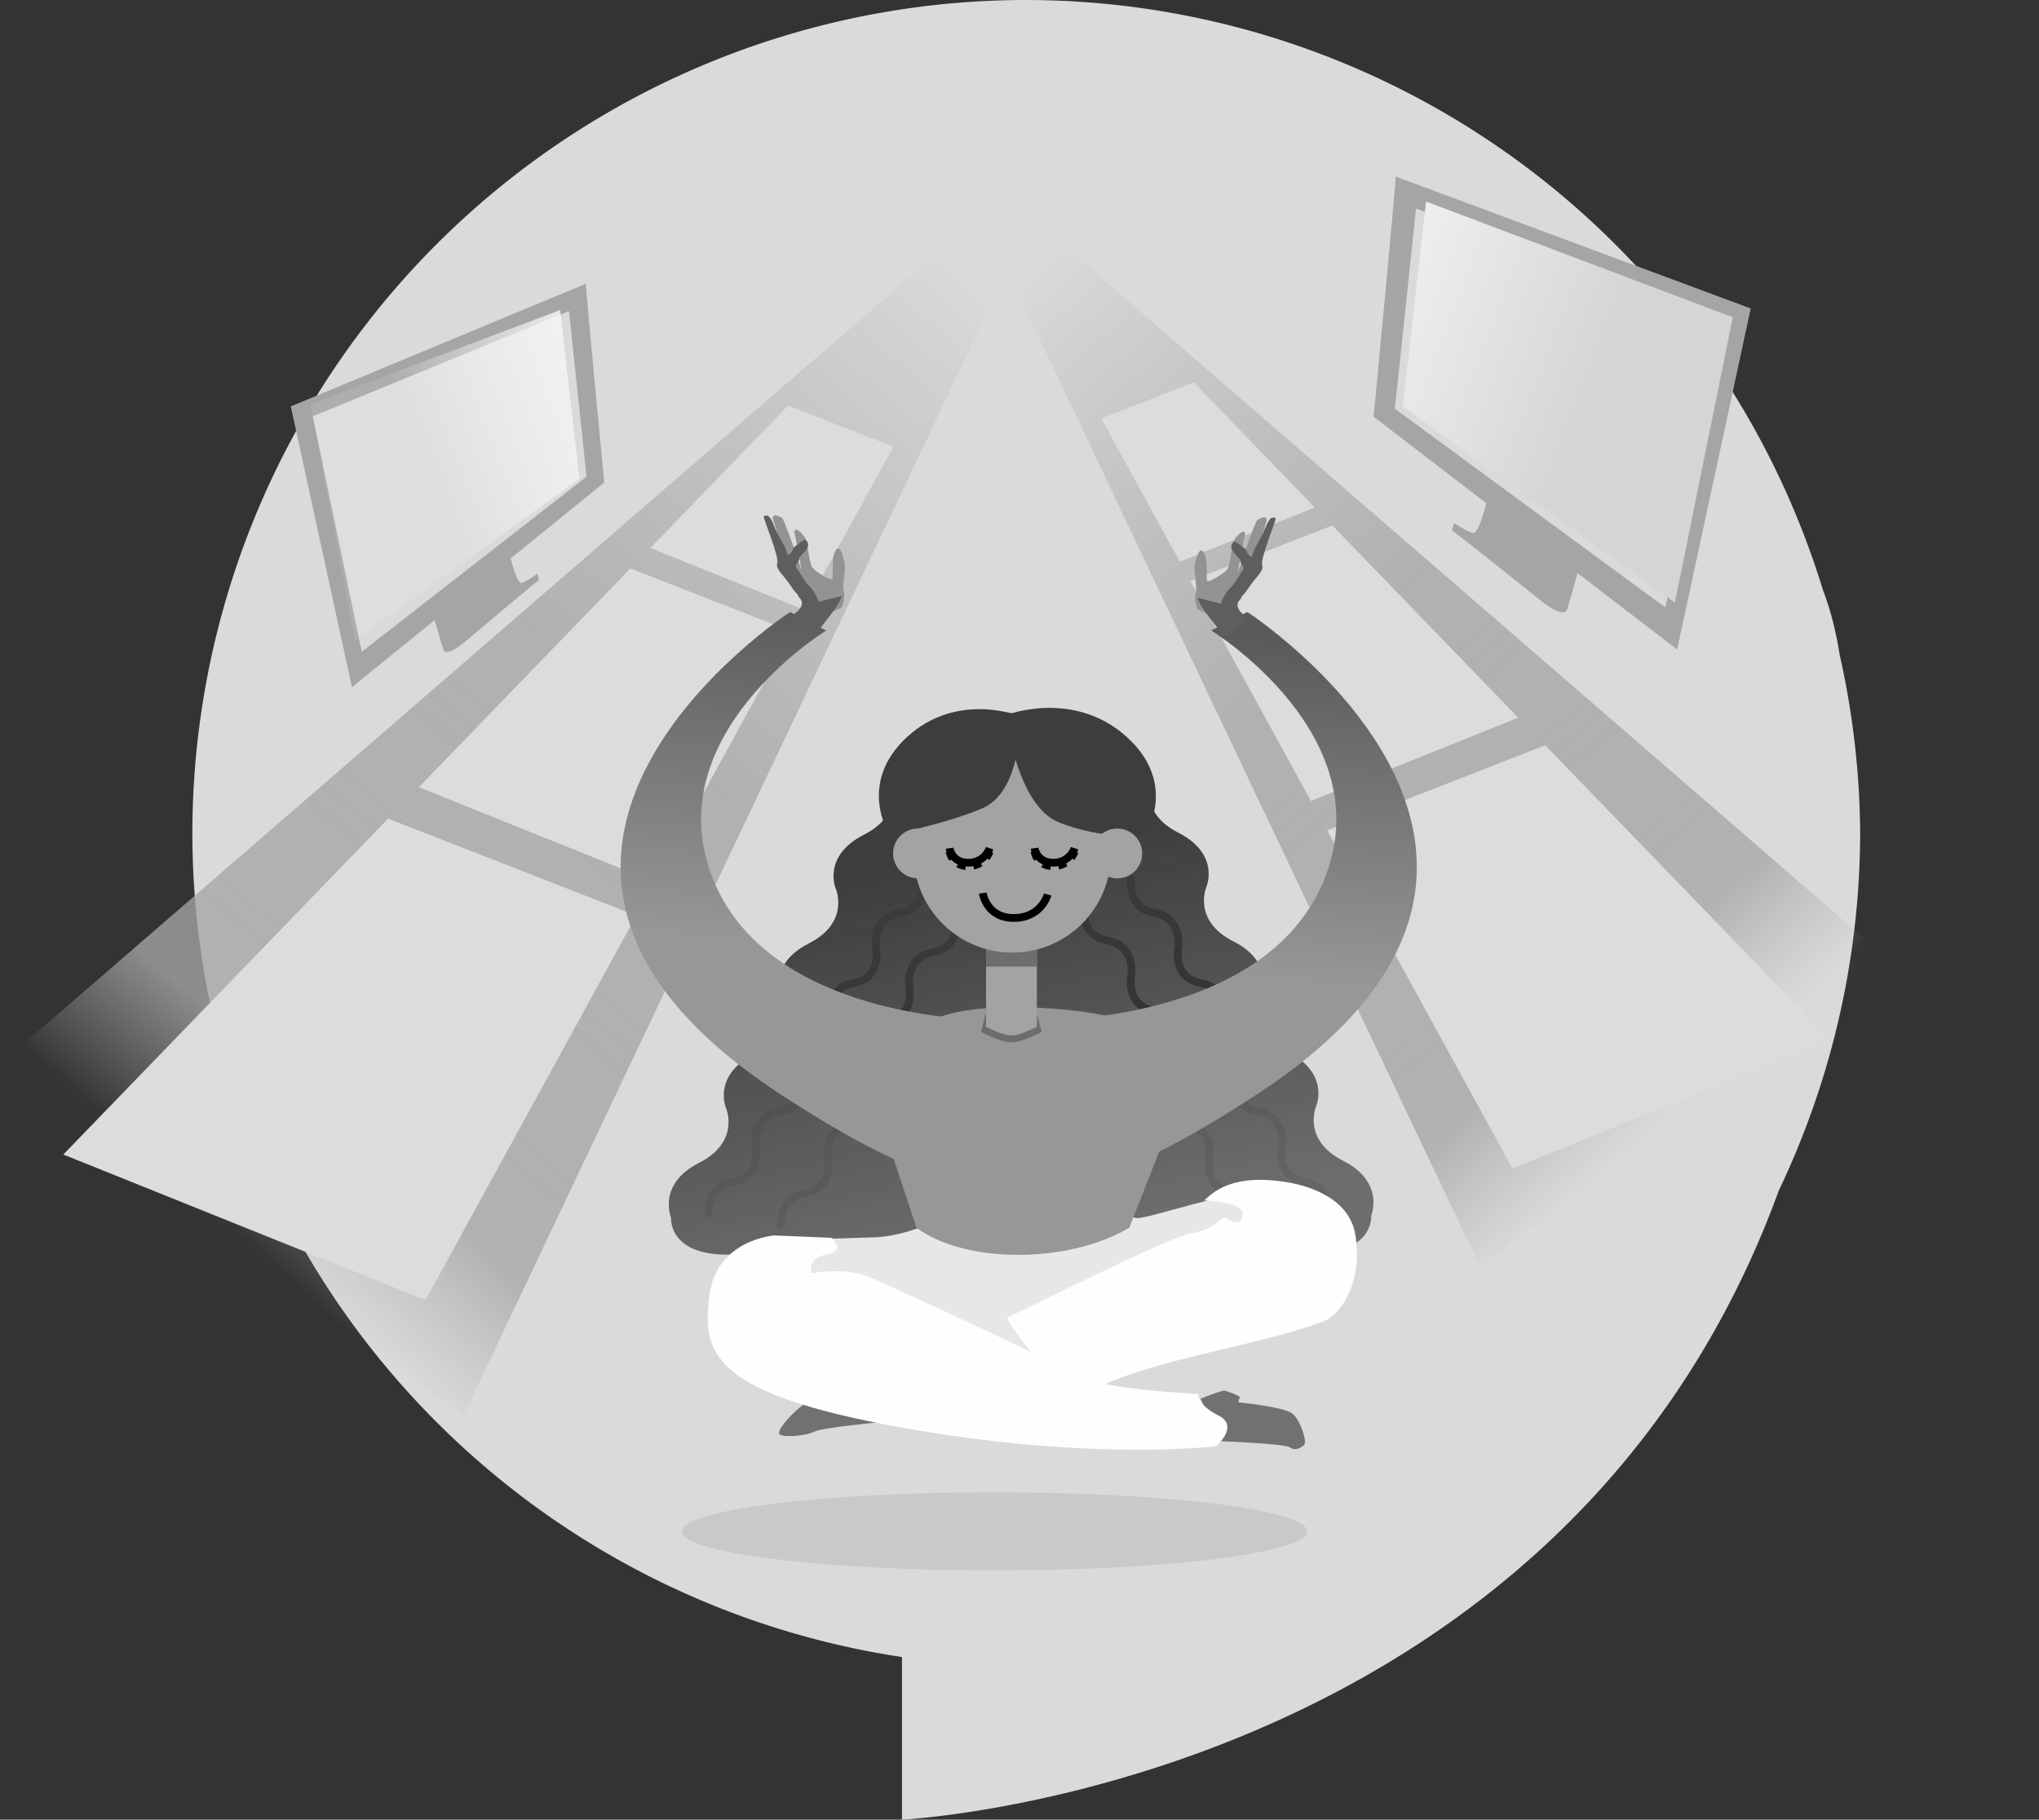 <?xml version="1.0" encoding="UTF-8" standalone="no"?>
<!-- Created with Inkscape (http://www.inkscape.org/) -->

<svg
   xmlns:dc="http://purl.org/dc/elements/1.1/"
   xmlns:cc="http://creativecommons.org/ns#"
   xmlns:rdf="http://www.w3.org/1999/02/22-rdf-syntax-ns#"
   xmlns:svg="http://www.w3.org/2000/svg"
   xmlns="http://www.w3.org/2000/svg"
   xmlns:xlink="http://www.w3.org/1999/xlink"
   xmlns:sodipodi="http://sodipodi.sourceforge.net/DTD/sodipodi-0.dtd"
   xmlns:inkscape="http://www.inkscape.org/namespaces/inkscape"
   width="173.12mm"
   height="154.532mm"
   viewBox="0 0 173.12 154.532"
   version="1.1"
   id="svg3337"
   sodipodi:docname="goddess_of_fintech.svg"
   inkscape:version="0.92.3 (2405546, 2018-03-11)">
  <rect x="0" y="0" width="173.12" height="154.532" fill="#333333" stroke="none"/>
  <defs
     id="defs3331">
    <linearGradient
       inkscape:collect="always"
       id="linearGradient1688">
      <stop
         style="stop-color:#afafaf;stop-opacity:0.024"
         offset="0"
         id="stop1684" />
      <stop
         id="stop1907"
         offset="0.125"
         style="stop-color:#a6a6a6;stop-opacity:0.981" />
      <stop
         id="stop1905"
         offset="0.539"
         style="stop-color:#9e9e9e;stop-opacity:0.859" />
      <stop
         style="stop-color:#8d8d8d;stop-opacity:0;"
         offset="1"
         id="stop1686" />
    </linearGradient>
    <linearGradient
       inkscape:collect="always"
       xlink:href="#linearGradient1688"
       id="linearGradient2558"
       gradientUnits="userSpaceOnUse"
       x1="65.072"
       y1="279.968"
       x2="92.18"
       y2="248.919" />
    <linearGradient
       id="linearGradient2257"
       inkscape:collect="always">
      <stop
         id="stop2253"
         offset="0"
         style="stop-color:#3d3d3d;stop-opacity:1;" />
      <stop
         id="stop2255"
         offset="1"
         style="stop-color:#3d3d3d;stop-opacity:0.699" />
    </linearGradient>
    <linearGradient
       id="linearGradient2169-5"
       inkscape:collect="always">
      <stop
         id="stop2179"
         offset="0"
         style="stop-color:#5a5a5a;stop-opacity:1" />
      <stop
         id="stop2181"
         offset="1"
         style="stop-color:#979797;stop-opacity:1" />
    </linearGradient>
    <linearGradient
       inkscape:collect="always"
       xlink:href="#linearGradient2257"
       id="linearGradient2220"
       x1="95.108"
       y1="263.714"
       x2="97.881"
       y2="276.844"
       gradientUnits="userSpaceOnUse"
       gradientTransform="matrix(2.483,0,0,2.786,-124.926,-622.992)" />
    <linearGradient
       inkscape:collect="always"
       xlink:href="#linearGradient2257"
       id="linearGradient2240"
       gradientUnits="userSpaceOnUse"
       x1="95.108"
       y1="263.714"
       x2="97.881"
       y2="276.844"
       gradientTransform="matrix(2.483,0,0,2.687,-125.092,-596.788)" />
    <linearGradient
       gradientTransform="matrix(-1.803,0,0,1.803,266.098,-369.562)"
       inkscape:collect="always"
       xlink:href="#linearGradient1069"
       id="linearGradient2578-6"
       x1="109.674"
       y1="245.44"
       x2="119.797"
       y2="249.315"
       gradientUnits="userSpaceOnUse" />
    <linearGradient
       inkscape:collect="always"
       id="linearGradient1069">
      <stop
         style="stop-color:#f5f5f5;stop-opacity:1"
         offset="0"
         id="stop1065" />
      <stop
         style="stop-color:#ffffff;stop-opacity:0.102"
         offset="1"
         id="stop1067" />
    </linearGradient>
    <linearGradient
       gradientTransform="matrix(2.188,0,0,2.188,-110.799,-472.442)"
       inkscape:collect="always"
       xlink:href="#linearGradient2802"
       id="linearGradient2578-1"
       x1="109.674"
       y1="245.44"
       x2="119.797"
       y2="249.315"
       gradientUnits="userSpaceOnUse" />
    <linearGradient
       id="linearGradient2802"
       inkscape:collect="always">
      <stop
         id="stop2798"
         offset="0"
         style="stop-color:#f5f5f5;stop-opacity:1" />
      <stop
         id="stop2800"
         offset="1"
         style="stop-color:#d5d5d5;stop-opacity:1" />
    </linearGradient>
    <linearGradient
       inkscape:collect="always"
       xlink:href="#linearGradient2257"
       id="linearGradient4521"
       gradientUnits="userSpaceOnUse"
       x1="94.926"
       y1="263.714"
       x2="97.702"
       y2="276.844"
       gradientTransform="matrix(2.48,0,0,2.483,-124.198,-542.752)" />
    <linearGradient
       inkscape:collect="always"
       xlink:href="#linearGradient2257"
       id="linearGradient4523"
       gradientUnits="userSpaceOnUse"
       x1="94.926"
       y1="263.714"
       x2="97.702"
       y2="276.844"
       gradientTransform="matrix(2.48,0,0,2.483,-124.198,-542.752)" />
    <linearGradient
       inkscape:collect="always"
       xlink:href="#linearGradient2169-5"
       id="linearGradient4525"
       gradientUnits="userSpaceOnUse"
       x1="92.705"
       y1="257.068"
       x2="91.811"
       y2="268.704"
       gradientTransform="matrix(2.483,0,0,2.483,-124.926,-542.752)" />
    <linearGradient
       inkscape:collect="always"
       xlink:href="#linearGradient2169-5"
       id="linearGradient4527"
       gradientUnits="userSpaceOnUse"
       x1="92.705"
       y1="257.068"
       x2="91.811"
       y2="268.704"
       gradientTransform="matrix(2.483,0,0,2.483,-124.926,-542.752)" />
    <linearGradient
       inkscape:collect="always"
       xlink:href="#linearGradient2169-5"
       id="linearGradient4529"
       gradientUnits="userSpaceOnUse"
       x1="92.705"
       y1="257.068"
       x2="91.811"
       y2="268.704"
       gradientTransform="matrix(2.483,0,0,2.483,-124.926,-542.752)" />
    <clipPath
       clipPathUnits="userSpaceOnUse"
       id="clipPath9065">
      <path
         style="fill:none;stroke:#000000;stroke-width:0.182px;stroke-linecap:butt;stroke-linejoin:miter;stroke-opacity:1"
         d="m 39.201,290.329 25.82,10.428 33.379,-63.479 -3.643,-1.093 -57.741,51.093 z"
         id="path9067"
         inkscape:connector-curvature="0" />
    </clipPath>
    <linearGradient
       gradientTransform="matrix(-0.878,0,0,0.878,170.381,29.764)"
       inkscape:collect="always"
       xlink:href="#linearGradient1688"
       id="linearGradient2558-2"
       gradientUnits="userSpaceOnUse"
       x1="65.072"
       y1="279.968"
       x2="92.18"
       y2="248.919" />
    <clipPath
       clipPathUnits="userSpaceOnUse"
       id="clipPath9065-1">
      <path
         style="fill:none;stroke:#000000;stroke-width:0.182px;stroke-linecap:butt;stroke-linejoin:miter;stroke-opacity:1"
         d="m 39.201,290.329 25.82,10.428 33.379,-63.479 -3.643,-1.093 -57.741,51.093 z"
         id="path9067-9"
         inkscape:connector-curvature="0" />
    </clipPath>
  </defs>
  <sodipodi:namedview
     id="base"
     pagecolor="#ffffff"
     bordercolor="#666666"
     borderopacity="1.0"
     inkscape:pageopacity="0.0"
     inkscape:pageshadow="2"
     inkscape:zoom="0.70710678"
     inkscape:cx="223.54207"
     inkscape:cy="331.38096"
     inkscape:document-units="mm"
     inkscape:current-layer="layer1"
     showgrid="false"
     inkscape:window-width="1920"
     inkscape:window-height="1017"
     inkscape:window-x="-8"
     inkscape:window-y="-8"
     inkscape:window-maximized="1"
     fit-margin-top="0"
     fit-margin-left="0"
     fit-margin-right="0"
     fit-margin-bottom="0"
     inkscape:snap-bbox="false"
     inkscape:snap-global="false" />
  <g
     inkscape:label="Layer 1"
     inkscape:groupmode="layer"
     id="layer1"
     transform="translate(-15.053,-42.757)">
    <path
       inkscape:connector-curvature="0"
       style="opacity:1;vector-effect:none;fill:#dadada;fill-opacity:1;stroke:none;stroke-width:0.906;stroke-linecap:round;stroke-linejoin:miter;stroke-miterlimit:4;stroke-dasharray:none;stroke-dashoffset:0;stroke-opacity:1;enable-background:new"
       d="m 102.188,42.757 a 70.801,70.801 0 0 0 -70.801,70.801 70.801,70.801 0 0 0 60.248,69.921 v 13.81 c 0,0 55.951,-2.71 74.449,-53.433 a 70.801,70.801 0 0 0 6.905,-30.298 70.801,70.801 0 0 0 -1.733,-15.164 c -0.349,-2.164 -0.828,-3.986 -1.42,-5.503 A 70.801,70.801 0 0 0 102.188,42.757 Z"
       id="rect1394-9-1" />
    <g
       id="g2100"
       transform="matrix(2.483,0,0,2.483,-124.926,-546.494)">
      <path
         style="opacity:0.799;fill:url(#linearGradient2558);fill-opacity:1;stroke:none;stroke-width:0.265px;stroke-linecap:butt;stroke-linejoin:miter;stroke-opacity:1;enable-background:new"
         d="m 90.871,243.849 -34.49,29.86 15.828,12.048 19.891,-41.908 z"
         id="path1508"
         inkscape:connector-curvature="0"
         sodipodi:nodetypes="ccccc" />
      <path
         id="path8698"
         style="fill:none;stroke:#000000;stroke-width:0.403;stroke-linecap:butt;stroke-linejoin:miter;stroke-miterlimit:4;stroke-dasharray:none;stroke-opacity:1"
         d="M -3.071,303.466 26.749,249.063 M -6.359,283.291 29.594,246.096"
         inkscape:connector-curvature="0"
         sodipodi:nodetypes="cccc" />
      <circle
         style="opacity:1;vector-effect:none;fill:#ff0404;fill-opacity:1;stroke:none;stroke-width:0.003;stroke-linecap:butt;stroke-linejoin:miter;stroke-miterlimit:4;stroke-dasharray:none;stroke-dashoffset:0;stroke-opacity:1"
         id="path8712"
         cx="26.749"
         cy="249.063"
         r="0.013" />
      <g
         id="g9061"
         transform="matrix(0.585,0,0,0.585,34.192,106.406)"
         clip-path="url(#clipPath9065)">
        <path
           inkscape:transform-center-y="58.989691"
           inkscape:transform-center-x="45.116349"
           style="fill:#dcdcdc;fill-opacity:1;stroke:none;stroke-width:0.265px;stroke-linecap:butt;stroke-linejoin:miter;stroke-opacity:1;enable-background:new"
           d="m 75.936,255.812 8.979,3.61 5.226,-9.536 -6.154,-2.404 z"
           id="path2042-4-0-6"
           inkscape:connector-curvature="0"
           sodipodi:nodetypes="cccccc" />
        <path
           inkscape:transform-center-y="90.57782"
           inkscape:transform-center-x="69.275509"
           style="fill:#dcdcdc;fill-opacity:1;stroke:none;stroke-width:0.406px;stroke-linecap:butt;stroke-linejoin:miter;stroke-opacity:1;enable-background:new"
           d="m 62.402,269.799 13.788,5.543 8.025,-14.642 -9.449,-3.691 z"
           id="path2042-4-0-6-5"
           inkscape:connector-curvature="0"
           sodipodi:nodetypes="cccccc" />
        <path
           inkscape:transform-center-y="139.07928"
           inkscape:transform-center-x="106.37028"
           style="fill:#dcdcdc;fill-opacity:1;stroke:none;stroke-width:0.624px;stroke-linecap:butt;stroke-linejoin:miter;stroke-opacity:1;enable-background:new"
           d="m 41.621,291.275 21.17,8.511 12.321,-22.483 -14.508,-5.668 z"
           id="path2042-4-0-6-5-9"
           inkscape:connector-curvature="0"
           sodipodi:nodetypes="cccccc" />
        <path
           inkscape:transform-center-y="213.54935"
           inkscape:transform-center-x="163.32631"
           style="fill:#dcdcdc;fill-opacity:1;stroke:none;stroke-width:0.958px;stroke-linecap:butt;stroke-linejoin:miter;stroke-opacity:1;enable-background:new"
           d="m 9.714,324.249 32.506,13.068 18.919,-34.522 -22.276,-8.703 z"
           id="path2042-4-0-6-5-9-1"
           inkscape:connector-curvature="0"
           sodipodi:nodetypes="cccccc" />
      </g>
      <path
         style="opacity:0.799;fill:url(#linearGradient2558-2);fill-opacity:1;stroke:none;stroke-width:0.232px;stroke-linecap:butt;stroke-linejoin:miter;stroke-opacity:1;enable-background:new"
         d="m 90.602,243.849 30.28,26.215 -13.896,10.577 -17.463,-36.793 z"
         id="path1508-3"
         inkscape:connector-curvature="0"
         sodipodi:nodetypes="ccccc" />
      <g
         id="g9061-3"
         transform="matrix(-0.514,0,0,0.514,140.363,123.183)"
         clip-path="url(#clipPath9065-1)">
        <path
           inkscape:transform-center-y="58.989691"
           inkscape:transform-center-x="45.116349"
           style="fill:#dcdcdc;fill-opacity:1;stroke:none;stroke-width:0.265px;stroke-linecap:butt;stroke-linejoin:miter;stroke-opacity:1;enable-background:new"
           d="m 75.936,255.812 8.979,3.61 5.226,-9.536 -6.154,-2.404 z"
           id="path2042-4-0-6-2"
           inkscape:connector-curvature="0"
           sodipodi:nodetypes="cccccc" />
        <path
           inkscape:transform-center-y="90.57782"
           inkscape:transform-center-x="69.275509"
           style="fill:#dcdcdc;fill-opacity:1;stroke:none;stroke-width:0.406px;stroke-linecap:butt;stroke-linejoin:miter;stroke-opacity:1;enable-background:new"
           d="m 62.402,269.799 13.788,5.543 8.025,-14.642 -9.449,-3.691 z"
           id="path2042-4-0-6-5-5"
           inkscape:connector-curvature="0"
           sodipodi:nodetypes="cccccc" />
        <path
           inkscape:transform-center-y="139.07928"
           inkscape:transform-center-x="106.37028"
           style="fill:#dcdcdc;fill-opacity:1;stroke:none;stroke-width:0.624px;stroke-linecap:butt;stroke-linejoin:miter;stroke-opacity:1;enable-background:new"
           d="m 41.621,291.275 21.17,8.511 12.321,-22.483 -14.508,-5.668 z"
           id="path2042-4-0-6-5-9-7"
           inkscape:connector-curvature="0"
           sodipodi:nodetypes="cccccc" />
        <path
           inkscape:transform-center-y="213.54935"
           inkscape:transform-center-x="163.32631"
           style="fill:#dcdcdc;fill-opacity:1;stroke:none;stroke-width:0.958px;stroke-linecap:butt;stroke-linejoin:miter;stroke-opacity:1;enable-background:new"
           d="m 9.714,324.249 32.506,13.068 18.919,-34.522 -22.276,-8.703 z"
           id="path2042-4-0-6-5-9-1-0"
           inkscape:connector-curvature="0"
           sodipodi:nodetypes="cccccc" />
      </g>
    </g>
    <ellipse
       style="opacity:1;vector-effect:none;fill:#c9c9c9;fill-opacity:1;stroke:none;stroke-width:0.657px;stroke-linecap:butt;stroke-linejoin:miter;stroke-miterlimit:4;stroke-dasharray:none;stroke-dashoffset:0;stroke-opacity:1;enable-background:new"
       id="path1854-9"
       cx="99.492"
       cy="172.807"
       rx="26.543"
       ry="3.318" />
    <g
       id="g9282">
      <circle
         r="8.211"
         cy="115.084"
         cx="101.016"
         id="path1769-7"
         style="opacity:1;vector-effect:none;fill:#dadada;fill-opacity:1;stroke:#9b9b9b;stroke-width:0.657px;stroke-linecap:butt;stroke-linejoin:miter;stroke-miterlimit:4;stroke-dasharray:none;stroke-dashoffset:0;stroke-opacity:1;enable-background:new" />
      <path
         sodipodi:nodetypes="cscsc"
         inkscape:connector-curvature="0"
         id="path2338"
         d="m 85.461,129.223 c 0,0 -0.374,-2.545 2.075,-2.986 2.449,-0.441 1.892,-3.075 1.892,-3.075 0,0 -0.357,-2.46 2.092,-2.901 2.449,-0.441 1.875,-3.161 1.875,-3.161"
         style="fill:none;stroke:#000000;stroke-width:0.657px;stroke-linecap:butt;stroke-linejoin:miter;stroke-opacity:1;enable-background:new" />
      <path
         sodipodi:nodetypes="cscsc"
         inkscape:connector-curvature="0"
         id="path2340"
         d="m 88.276,132.566 c 0,0 -0.374,-2.545 2.075,-2.986 2.449,-0.441 1.892,-3.075 1.892,-3.075 0,0 -0.357,-2.46 2.092,-2.901 2.449,-0.441 1.875,-3.161 1.875,-3.161"
         style="fill:none;stroke:#000000;stroke-width:0.657px;stroke-linecap:butt;stroke-linejoin:miter;stroke-opacity:1;enable-background:new" />
      <path
         sodipodi:nodetypes="cscsc"
         inkscape:connector-curvature="0"
         id="path2342"
         d="m 119.064,129.223 c 0,0 0.374,-2.545 -2.075,-2.986 -2.449,-0.441 -1.892,-3.075 -1.892,-3.075 0,0 0.357,-2.46 -2.092,-2.901 -2.449,-0.441 -1.875,-3.161 -1.875,-3.161"
         style="fill:none;stroke:#000000;stroke-width:0.657px;stroke-linecap:butt;stroke-linejoin:miter;stroke-opacity:1;enable-background:new" />
      <path
         sodipodi:nodetypes="cscsc"
         inkscape:connector-curvature="0"
         id="path2344"
         d="m 115.076,131.569 c 0,0 0.374,-2.545 -2.075,-2.986 -2.449,-0.441 -1.892,-3.075 -1.892,-3.075 0,0 0.357,-2.46 -2.092,-2.901 -2.449,-0.441 -1.875,-3.161 -1.875,-3.161"
         style="fill:none;stroke:#000000;stroke-width:0.657px;stroke-linecap:butt;stroke-linejoin:miter;stroke-opacity:1;enable-background:new" />
      <path
         style="fill:none;stroke:#dadada;stroke-width:0.657px;stroke-linecap:butt;stroke-linejoin:miter;stroke-opacity:1;enable-background:new"
         d="m 128.624,147.674 c 0,0 0.374,-2.545 -2.075,-2.986 -2.449,-0.441 -1.892,-3.075 -1.892,-3.075 0,0 0.357,-2.46 -2.092,-2.901 -2.449,-0.441 -1.875,-3.161 -1.875,-3.161"
         id="path2309-6"
         inkscape:connector-curvature="0"
         sodipodi:nodetypes="cscsc" />
      <path
         style="fill:url(#linearGradient4521);fill-opacity:1;stroke:none;stroke-width:0.046px;stroke-linecap:butt;stroke-linejoin:miter;stroke-opacity:1;enable-background:new"
         d="m 72.025,146.154 c 0,0 -1.19,-2.832 2.376,-4.642 3.566,-1.81 2.285,-4.679 2.285,-4.679 0,0 -1.157,-2.751 2.408,-4.561 3.566,-1.81 2.25,-4.755 2.25,-4.755 0,0 -1.192,-2.827 2.374,-4.637 3.566,-1.81 2.285,-4.679 2.285,-4.679 0,0 -1.157,-2.751 2.408,-4.561 3.566,-1.81 2.252,-4.76 2.252,-4.76 2.839,-7.507 11.224,-5.378 11.224,-5.378 v 45.727 c 0,0 -17.266,-0.642 -23.717,0 -6.451,0.642 -6.145,-3.073 -6.145,-3.073 z"
         id="path1909-6"
         inkscape:connector-curvature="0"
         sodipodi:nodetypes="cscscscsc" />
      <path
         style="fill:url(#linearGradient4523);fill-opacity:1;stroke:none;stroke-width:0.046px;stroke-linecap:butt;stroke-linejoin:miter;stroke-opacity:1;enable-background:new"
         d="m 131.476,145.983 c 0,0 1.19,-2.832 -2.376,-4.642 -3.566,-1.81 -2.285,-4.679 -2.285,-4.679 0,0 1.157,-2.751 -2.408,-4.561 -3.566,-1.81 -2.25,-4.755 -2.25,-4.755 0,0 1.192,-2.827 -2.374,-4.637 -3.566,-1.81 -2.285,-4.68 -2.285,-4.68 0,0 1.157,-2.751 -2.408,-4.561 -3.566,-1.81 -2.252,-4.76 -2.252,-4.76 -2.839,-7.507 -11.224,-5.378 -11.224,-5.378 v 45.727 c 0,0 17.266,-0.642 23.717,0 6.451,0.642 6.145,-3.073 6.145,-3.073 z"
         id="path1909-6-8"
         inkscape:connector-curvature="0"
         sodipodi:nodetypes="cscscscsc" />
      <path
         sodipodi:nodetypes="cscsc"
         inkscape:connector-curvature="0"
         id="path2388-8"
         d="m 75.244,146.091 c 0,0 -0.374,-2.545 2.075,-2.986 2.449,-0.441 1.892,-3.075 1.892,-3.075 0,0 -0.357,-2.46 2.092,-2.901 2.449,-0.441 1.875,-3.161 1.875,-3.161"
         style="fill:none;stroke:#242424;stroke-width:0.657px;stroke-linecap:butt;stroke-linejoin:miter;stroke-opacity:0.112;enable-background:new" />
      <path
         sodipodi:nodetypes="cscsc"
         inkscape:connector-curvature="0"
         id="path2388"
         d="m 127.862,146.091 c 0,0 0.374,-2.545 -2.075,-2.986 -2.449,-0.441 -1.892,-3.075 -1.892,-3.075 0,0 0.357,-2.46 -2.092,-2.901 -2.449,-0.441 -1.875,-3.161 -1.875,-3.161"
         style="fill:none;stroke:#242424;stroke-width:0.657px;stroke-linecap:butt;stroke-linejoin:miter;stroke-opacity:0.112;enable-background:new" />
      <path
         style="fill:none;stroke:#242424;stroke-width:0.657px;stroke-linecap:butt;stroke-linejoin:miter;stroke-opacity:0.112;enable-background:new"
         d="m 121.703,147.029 c 0,0 0.374,-2.545 -2.075,-2.986 -2.449,-0.441 -1.892,-3.075 -1.892,-3.075 0,0 0.357,-2.46 -2.092,-2.901 -2.449,-0.441 -1.875,-3.161 -1.875,-3.161"
         id="path2309-6-6"
         inkscape:connector-curvature="0"
         sodipodi:nodetypes="cscsc" />
      <path
         style="fill:none;stroke:#242424;stroke-width:0.657px;stroke-linecap:butt;stroke-linejoin:miter;stroke-opacity:0.112;enable-background:new"
         d="m 81.403,147.029 c 0,0 -0.374,-2.545 2.075,-2.986 2.449,-0.441 1.892,-3.075 1.892,-3.075 0,0 -0.357,-2.46 2.092,-2.901 2.449,-0.441 1.875,-3.161 1.875,-3.161"
         id="path2309-6-6-3"
         inkscape:connector-curvature="0"
         sodipodi:nodetypes="cscsc" />
      <path
         style="fill:#717171;fill-opacity:1;stroke:none;stroke-width:0.626px;stroke-linecap:butt;stroke-linejoin:miter;stroke-opacity:1"
         d="m 83.334,161.998 c -0.84,0.559 -2.295,2.123 -2.127,2.514 0.168,0.391 2.351,0.168 2.966,-0.168 0.616,-0.335 5.317,-0.782 5.317,-0.782 z"
         id="path2524"
         inkscape:connector-curvature="0" />
      <path
         style="fill:#e7e7e7;fill-opacity:1;stroke:none;stroke-width:0.797px;stroke-linecap:butt;stroke-linejoin:miter;stroke-opacity:1;enable-background:new"
         d="m 93.516,146.922 c 0.856,-0.201 17.178,-1.157 17.883,-0.754 0.705,0.402 9.37,-3.017 11.032,-1.71 1.662,1.308 -19.143,15.489 -19.143,15.489 l -20.654,-7.041 2.065,-4.928 4.886,-0.151 c 1.97,-0.187 2.828,-0.616 3.929,-0.905 z"
         id="path2488"
         inkscape:connector-curvature="0"
         sodipodi:nodetypes="ccsccccc" />
      <path
         style="fill:#717171;fill-opacity:1;stroke:none;stroke-width:0.77px;stroke-linecap:butt;stroke-linejoin:miter;stroke-opacity:1;enable-background:new"
         d="m 116.991,161.539 c 0,0 1.751,-0.704 1.994,-0.68 0.243,0.024 1.483,0.461 1.337,0.607 -0.146,0.146 -0.097,0.388 -0.097,0.388 0,0 3.901,0.374 4.589,0.975 0.688,0.601 1.238,2.403 0.963,2.643 -0.275,0.24 -0.739,0.532 -1.186,0.206 -0.447,-0.326 -6.018,-0.532 -6.018,-0.532 z"
         id="path2492"
         inkscape:connector-curvature="0" />
      <path
         style="fill:#fefefe;fill-opacity:1;stroke:none;stroke-width:0.797px;stroke-linecap:butt;stroke-linejoin:miter;stroke-opacity:1;enable-background:new"
         d="m 80.821,147.677 c 0,0 -4.937,0.302 -5.541,5.13 -0.605,4.828 0.101,8.248 16.221,11.164 16.12,2.917 26.8,1.609 26.8,1.609 0,0 2.015,-1.71 0.201,-2.615 -1.814,-0.905 -1.713,-1.827 -1.713,-1.827 0,0 -8.606,-0.388 -10.621,-1.695 -2.015,-1.308 -14.87,-7.139 -17.086,-8.145 -2.217,-1.006 -5.138,-0.402 -5.138,-0.402 0,0 -0.403,-1.308 1.31,-1.609 1.713,-0.302 0.403,-1.408 0.403,-1.408"
         id="path2486"
         inkscape:connector-curvature="0"
         sodipodi:nodetypes="ccscccccccc" />
      <path
         style="fill:#fefefe;fill-opacity:1;stroke:none;stroke-width:0.797px;stroke-linecap:butt;stroke-linejoin:miter;stroke-opacity:1;enable-background:new"
         d="m 117.293,144.71 c 0.554,-0.503 1.461,-1.458 3.778,-1.71 2.317,-0.251 8.413,0.402 9.068,4.677 0.655,4.275 -1.505,7.088 -3.016,7.39 -5.269,2.007 -14.513,3.13 -19.452,5.836 0,0 -2.065,0.302 -2.267,0.101 -0.201,-0.201 -5.24,-6.223 -4.786,-6.374 0.453,-0.151 13.904,-6.953 15.667,-7.154 1.763,-0.201 2.569,-1.458 2.771,-1.308 0.201,0.151 1.411,0.905 1.511,-0.251 0.101,-1.157 -3.274,-1.207 -3.274,-1.207 z"
         id="path2490"
         inkscape:connector-curvature="0"
         sodipodi:nodetypes="ccsccsccccc" />
      <path
         style="fill:url(#linearGradient4525);fill-opacity:1;stroke:none;stroke-width:0.692px;stroke-linecap:butt;stroke-linejoin:miter;stroke-opacity:1"
         d="m 99.924,129.407 c 0,0 -19.19,0.436 -24.272,-11.849 -5.082,-12.285 9.551,-21.259 9.551,-21.259 l -3.067,-1.568 c 0,0 -31.721,20.649 -0.964,40.863 30.757,20.214 18.752,-6.186 18.752,-6.186 z"
         id="path1664"
         inkscape:connector-curvature="0" />
      <path
         style="fill:url(#linearGradient4527);fill-opacity:1;stroke:none;stroke-width:0.692px;stroke-linecap:butt;stroke-linejoin:miter;stroke-opacity:1;enable-background:new"
         d="m 103.17,129.407 c 0,0 19.19,0.436 24.272,-11.849 5.082,-12.285 -9.551,-21.259 -9.551,-21.259 l 3.067,-1.568 c 0,0 31.721,20.649 0.964,40.863 -30.757,20.214 -18.752,-6.186 -18.752,-6.186 z"
         id="path1664-2"
         inkscape:connector-curvature="0" />
      <path
         style="fill:url(#linearGradient4529);fill-opacity:1;stroke:none;stroke-width:0.586px;stroke-linecap:butt;stroke-linejoin:miter;stroke-opacity:1"
         d="m 90.591,140.145 2.271,6.862 c 0,0 2.647,2.317 8.643,2.317 5.996,0 9.433,-2.317 9.433,-2.317 l 2.889,-7.331 c 0,0 -1.633,-9.736 -4.479,-10.557 -2.846,-0.821 -14.884,-1.877 -16.517,1.525 -1.633,3.402 -2.24,9.502 -2.24,9.502 z"
         id="path1990"
         inkscape:connector-curvature="0"
         sodipodi:nodetypes="cczccscc" />
      <path
         style="opacity:1;vector-effect:none;fill:#6d6d6d;fill-opacity:1;stroke:none;stroke-width:0.785px;stroke-linecap:butt;stroke-linejoin:miter;stroke-miterlimit:4;stroke-dasharray:none;stroke-dashoffset:0;stroke-opacity:1;enable-background:new"
         d="m 98.736,128.809 4.361,0.103 0.411,1.475 c 0,0 -1.653,0.896 -2.592,0.894 -0.939,-0.002 -2.56,-0.894 -2.56,-0.894 z"
         id="rect2063-8"
         inkscape:connector-curvature="0"
         sodipodi:nodetypes="ccczcc" />
      <path
         style="opacity:1;vector-effect:none;fill:#a3a3a3;fill-opacity:1;stroke:none;stroke-width:0.657px;stroke-linecap:butt;stroke-linejoin:miter;stroke-miterlimit:4;stroke-dasharray:none;stroke-dashoffset:0;stroke-opacity:1"
         d="m 98.775,123.061 h 4.313 v 6.885 c 0,0 -1.384,0.75 -2.17,0.749 -0.786,-0.002 -2.143,-0.749 -2.143,-0.749 z"
         id="rect2063"
         inkscape:connector-curvature="0"
         sodipodi:nodetypes="ccczcc" />
      <rect
         style="opacity:1;vector-effect:none;fill:#6d6d6d;fill-opacity:1;stroke:none;stroke-width:0.334px;stroke-linecap:butt;stroke-linejoin:miter;stroke-miterlimit:4;stroke-dasharray:none;stroke-dashoffset:0;stroke-opacity:1;enable-background:new"
         id="rect2063-0"
         width="4.313"
         height="1.782"
         x="98.775"
         y="123.061" />
      <circle
         style="opacity:1;vector-effect:none;fill:#a3a3a3;fill-opacity:1;stroke:none;stroke-width:0.657px;stroke-linecap:butt;stroke-linejoin:miter;stroke-miterlimit:4;stroke-dasharray:none;stroke-dashoffset:0;stroke-opacity:1"
         id="path1956"
         cx="101.001"
         cy="115.277"
         r="8.378" />
      <path
         style="fill:none;stroke:#000000;stroke-width:0.657px;stroke-linecap:butt;stroke-linejoin:miter;stroke-opacity:1;enable-background:new"
         d="m 95.678,114.791 c 0,0 0.176,1.232 1.584,1.232 1.408,0 1.818,-1.232 1.818,-1.232"
         id="path1779-4"
         inkscape:connector-curvature="0" />
      <path
         inkscape:connector-curvature="0"
         id="path1775-8"
         d="m 102.892,114.791 c 0,0 0.176,1.232 1.584,1.232 1.408,0 1.818,-1.232 1.818,-1.232"
         style="fill:none;stroke:#000000;stroke-width:0.658;stroke-linecap:butt;stroke-linejoin:miter;stroke-miterlimit:4;stroke-dasharray:none;stroke-opacity:1;enable-background:new" />
      <path
         inkscape:connector-curvature="0"
         id="path1777-9"
         d="m 98.494,118.603 c 0,0 0.293,2.111 2.639,2.111 2.346,0 2.874,-1.994 2.874,-1.994"
         style="fill:none;stroke:#000000;stroke-width:0.657px;stroke-linecap:butt;stroke-linejoin:miter;stroke-opacity:1;enable-background:new" />
      <path
         style="fill:#939393;fill-opacity:1;stroke:none;stroke-width:1.109px;stroke-linecap:butt;stroke-linejoin:miter;stroke-opacity:1"
         d="m 86.526,94.332 c 0.245,-0.648 0.245,-1.138 0.14,-1.453 -0.105,-0.315 0.21,-1.961 0.105,-2.329 -0.105,-0.368 -0.333,-1.629 -0.753,-1.068 -0.42,0.56 -0.158,2.399 -0.333,2.469 -0.175,0.07 -1.383,-0.63 -1.664,-0.998 -0.28,-0.368 -0.368,-2.259 -0.718,-2.679 -0.35,-0.42 -0.648,-0.613 -0.7,-0.525 -0.052,0.088 -0.175,0.14 -0.105,0.245 0.07,0.105 0.613,3.205 0.613,3.205 0,0 -1.453,-4.343 -1.664,-4.465 -0.21,-0.122 -0.595,-0.28 -0.665,-0.192 -0.07,0.088 -0.122,0.122 -0.122,0.21 0,0.088 0.7,2.224 0.718,2.399 0.017,0.175 0.473,2.136 0.403,2.171 -0.07,0.034 0.403,-1.769 0.473,-1.804 0.07,-0.034 0.946,-0.63 0.946,-0.63 0,0 0.28,0.403 0.017,0.788 -0.262,0.385 -0.806,1.348 -0.7,1.664 0.105,0.315 0.981,1.243 1.016,1.436 0.034,0.192 0.525,3.029 2.994,1.559 z"
         id="path1717-0"
         inkscape:connector-curvature="0"
         sodipodi:nodetypes="ccccccccccccsccccccccc" />
      <path
         inkscape:connector-curvature="0"
         style="fill:#5e5e5e;fill-opacity:1;stroke:none;stroke-width:1.109px;stroke-linecap:butt;stroke-linejoin:miter;stroke-opacity:1"
         d="m 80.102,86.539 c 0.155,-0.008 0.375,0.109 0.638,0.798 0.421,1.102 1.052,1.845 1.126,2.377 0.074,0.532 0.532,-0.372 0.57,-0.446 0.038,-0.074 0.631,-0.495 0.631,-0.495 v 0.001 l 0.359,-0.21 c 0,0 0.421,0.334 0.149,0.767 -0.273,0.433 -0.668,0.694 -0.668,0.892 0,0.198 -0.421,0.594 -0.223,0.792 0.198,0.198 0.594,0.979 0.693,1.041 0.099,0.062 0.112,0.248 0.348,0.434 0.22,0.174 0.737,0.886 0.813,1.373 l 1.991,-0.503 c -0.347,1.09 -1.638,2.32 -2.009,3.063 -0.372,0.743 -2.268,-1.375 -2.268,-1.375 0,0 1.388,-0.768 0.694,-1.511 -0.126,-0.135 -0.155,-0.209 -0.121,-0.24 -0.192,-0.19 -0.389,-0.416 -0.612,-0.757 -0.632,-0.966 -1.337,-1.436 -1.164,-1.968 0.173,-0.532 -1.264,-3.975 -1.152,-3.975 0.042,0 0.112,-0.05 0.205,-0.055 z"
         id="path1729-0" />
      <path
         style="fill:#939393;fill-opacity:1;stroke:none;stroke-width:1.109px;stroke-linecap:butt;stroke-linejoin:miter;stroke-opacity:1"
         d="m 116.738,94.497 c -0.245,-0.648 -0.245,-1.138 -0.14,-1.453 0.105,-0.315 -0.21,-1.961 -0.105,-2.329 0.105,-0.368 0.333,-1.629 0.753,-1.068 0.42,0.56 0.158,2.399 0.333,2.469 0.175,0.07 1.383,-0.63 1.664,-0.998 0.28,-0.368 0.368,-2.259 0.718,-2.679 0.35,-0.42 0.648,-0.613 0.7,-0.525 0.052,0.088 0.175,0.14 0.105,0.245 -0.07,0.105 -0.613,3.205 -0.613,3.205 0,0 1.453,-4.343 1.664,-4.465 0.21,-0.122 0.595,-0.28 0.665,-0.192 0.07,0.088 0.122,0.122 0.122,0.21 0,0.088 -0.7,2.224 -0.718,2.399 -0.017,0.175 -0.473,2.136 -0.403,2.171 0.07,0.034 -0.403,-1.769 -0.473,-1.804 -0.07,-0.034 -0.946,-0.63 -0.946,-0.63 0,0 -0.28,0.403 -0.017,0.788 0.263,0.385 0.806,1.348 0.7,1.664 -0.105,0.315 -0.981,1.243 -1.016,1.436 -0.034,0.192 -0.525,3.029 -2.994,1.559 z"
         id="path1717"
         inkscape:connector-curvature="0"
         sodipodi:nodetypes="ccccccccccccsccccccccc" />
      <path
         inkscape:connector-curvature="0"
         style="fill:#5e5e5e;fill-opacity:1;stroke:none;stroke-width:1.109px;stroke-linecap:butt;stroke-linejoin:miter;stroke-opacity:1"
         d="m 123.162,86.705 c -0.155,-0.008 -0.375,0.109 -0.638,0.798 -0.421,1.102 -1.052,1.845 -1.126,2.377 -0.074,0.532 -0.532,-0.372 -0.57,-0.446 -0.038,-0.074 -0.631,-0.495 -0.631,-0.495 v 0.001 l -0.359,-0.21 c 0,0 -0.421,0.334 -0.149,0.767 0.273,0.433 0.668,0.694 0.668,0.892 0,0.198 0.421,0.594 0.223,0.792 -0.198,0.198 -0.594,0.979 -0.693,1.041 -0.099,0.062 -0.112,0.248 -0.348,0.434 -0.22,0.174 -0.737,0.886 -0.813,1.373 l -1.991,-0.503 c 0.347,1.09 1.638,2.32 2.009,3.063 0.372,0.743 2.268,-1.375 2.268,-1.375 0,0 -1.388,-0.768 -0.694,-1.511 0.126,-0.135 0.155,-0.209 0.121,-0.24 0.192,-0.19 0.389,-0.416 0.612,-0.757 0.631,-0.966 1.337,-1.436 1.164,-1.968 -0.173,-0.532 1.264,-3.975 1.152,-3.975 -0.042,0 -0.112,-0.05 -0.205,-0.055 z"
         id="path1729" />
      <path
         style="fill:url(#linearGradient2220);fill-opacity:1;stroke:none;stroke-width:0.721px;stroke-linecap:butt;stroke-linejoin:miter;stroke-opacity:1"
         d="m 101.691,103.583 c 0,0 0.182,6.411 -3.282,7.843 -3.464,1.432 -7.84,2.217 -7.84,2.217 0,0 -2.796,-4.331 1.489,-8.287 4.285,-3.956 9.633,-1.773 9.633,-1.773 z"
         id="path1973"
         inkscape:connector-curvature="0" />
      <path
         style="fill:url(#linearGradient2240);fill-opacity:1;stroke:none;stroke-width:0.749px;stroke-linecap:butt;stroke-linejoin:miter;stroke-opacity:1;enable-background:new"
         d="m 100.474,103.487 c 0,0 0.836,7.656 4.502,9.118 3.666,1.462 7.267,1.148 7.267,1.148 0,0 2.958,-4.42 -1.576,-8.457 -4.534,-4.037 -10.193,-1.81 -10.193,-1.81 z"
         id="path1973-0"
         inkscape:connector-curvature="0"
         sodipodi:nodetypes="ccccc" />
      <circle
         style="opacity:1;vector-effect:none;fill:#a3a3a3;fill-opacity:1;stroke:none;stroke-width:0.166px;stroke-linecap:butt;stroke-linejoin:miter;stroke-miterlimit:4;stroke-dasharray:none;stroke-dashoffset:0;stroke-opacity:1;enable-background:new"
         id="path1956-0"
         cx="92.997"
         cy="115.236"
         r="2.115" />
      <circle
         style="opacity:1;vector-effect:none;fill:#a3a3a3;fill-opacity:1;stroke:none;stroke-width:0.166px;stroke-linecap:butt;stroke-linejoin:miter;stroke-miterlimit:4;stroke-dasharray:none;stroke-dashoffset:0;stroke-opacity:1;enable-background:new"
         id="path1956-0-4"
         cx="109.918"
         cy="115.236"
         r="2.115" />
      <path
         style="fill:none;stroke:#000000;stroke-width:0.657;stroke-linecap:butt;stroke-linejoin:miter;stroke-miterlimit:4;stroke-dasharray:0.657, 0.657;stroke-dashoffset:0;stroke-opacity:1;enable-background:new"
         d="m 95.678,115.081 c 0,0 0.176,1.232 1.584,1.232 1.408,0 1.818,-1.232 1.818,-1.232"
         id="path1779-4-1"
         inkscape:connector-curvature="0" />
      <path
         inkscape:connector-curvature="0"
         id="path1775-8-5"
         d="m 102.892,115.081 c 0,0 0.176,1.232 1.584,1.232 1.408,0 1.818,-1.232 1.818,-1.232"
         style="fill:none;stroke:#000000;stroke-width:0.658;stroke-linecap:butt;stroke-linejoin:miter;stroke-miterlimit:4;stroke-dasharray:0.658, 0.658;stroke-dashoffset:0;stroke-opacity:1;enable-background:new" />
    </g>
    <g
       transform="matrix(2.408,0,0,2.408,-119.221,-527.115)"
       style="fill:#a5a5a5;fill-opacity:1;enable-background:new"
       id="g1861">
      <path
         inkscape:connector-curvature="0"
         style="fill:#a5a5a5;fill-opacity:1;stroke:none;stroke-width:1px;stroke-linecap:butt;stroke-linejoin:miter;stroke-opacity:1"
         d="m 695.354,271.385 -39.26,16.326 8.137,37.365 33.57,-27.232 c 0,0 -2.447,-25.388 -2.447,-26.459 z m -2.244,3.643 2.338,22.037 -29.912,23.303 -6.518,-31.338 z"
         transform="matrix(0.265,0,0,0.265,-107.85,174.747)"
         id="path2700-6" />
      <path
         style="fill:#a5a5a5;fill-opacity:1;stroke:none;stroke-width:0.265px;stroke-linecap:butt;stroke-linejoin:miter;stroke-opacity:1"
         d="m 73.641,255.829 c 0,0 0.295,1.453 0.52,1.382 0.224,-0.071 0.543,-0.319 0.543,-0.319 0,0 0.094,0.224 0.047,0.236 -0.047,0.012 -2.634,2.197 -2.634,2.197 0,0 -0.626,0.532 -0.721,0.248 -0.095,-0.283 -0.496,-1.713 -0.496,-1.713 z"
         id="path1825"
         inkscape:connector-curvature="0" />
    </g>
    <path
       inkscape:connector-curvature="0"
       id="path2570-0"
       d="M 62.619,69.082 64.245,83.419 45.21,97.154 41.414,77.094 Z"
       style="fill:url(#linearGradient2578-6);fill-opacity:1;stroke:none;stroke-width:0.477px;stroke-linecap:butt;stroke-linejoin:miter;stroke-opacity:1;enable-background:new" />
    <g
       transform="matrix(-2.897,0.128,0,2.897,354.942,-666.616)"
       style="fill:#a5a5a5;fill-opacity:1;enable-background:new"
       id="g1861-9">
      <path
         inkscape:connector-curvature="0"
         style="fill:#a5a5a5;fill-opacity:1;stroke:none;stroke-width:1px;stroke-linecap:butt;stroke-linejoin:miter;stroke-opacity:1"
         d="m 695.354,271.385 -39.26,16.326 8.137,37.365 33.57,-27.232 c 0,0 -2.447,-25.388 -2.447,-26.459 z m -2.244,3.643 2.338,22.037 -29.912,23.303 -6.518,-31.338 z"
         transform="matrix(0.265,0,0,0.265,-107.85,174.747)"
         id="path2700-6-8" />
      <path
         style="fill:#a5a5a5;fill-opacity:1;stroke:none;stroke-width:0.265px;stroke-linecap:butt;stroke-linejoin:miter;stroke-opacity:1"
         d="m 73.641,255.829 c 0,0 0.295,1.453 0.52,1.382 0.224,-0.071 0.543,-0.319 0.543,-0.319 0,0 0.094,0.224 0.047,0.236 -0.047,0.012 -2.634,2.197 -2.634,2.197 0,0 -0.626,0.532 -0.721,0.248 -0.095,-0.283 -0.496,-1.713 -0.496,-1.713 z"
         id="path1825-7"
         inkscape:connector-curvature="0" />
    </g>
    <path
       sodipodi:nodetypes="ccccc"
       inkscape:connector-curvature="0"
       id="path2570"
       d="m 136.132,59.871 -1.974,17.399 23.101,16.668 4.916,-24.24 z"
       style="fill:url(#linearGradient2578-1);fill-opacity:1;stroke:none;stroke-width:0.579px;stroke-linecap:butt;stroke-linejoin:miter;stroke-opacity:1;enable-background:new" />
  </g>
</svg>
